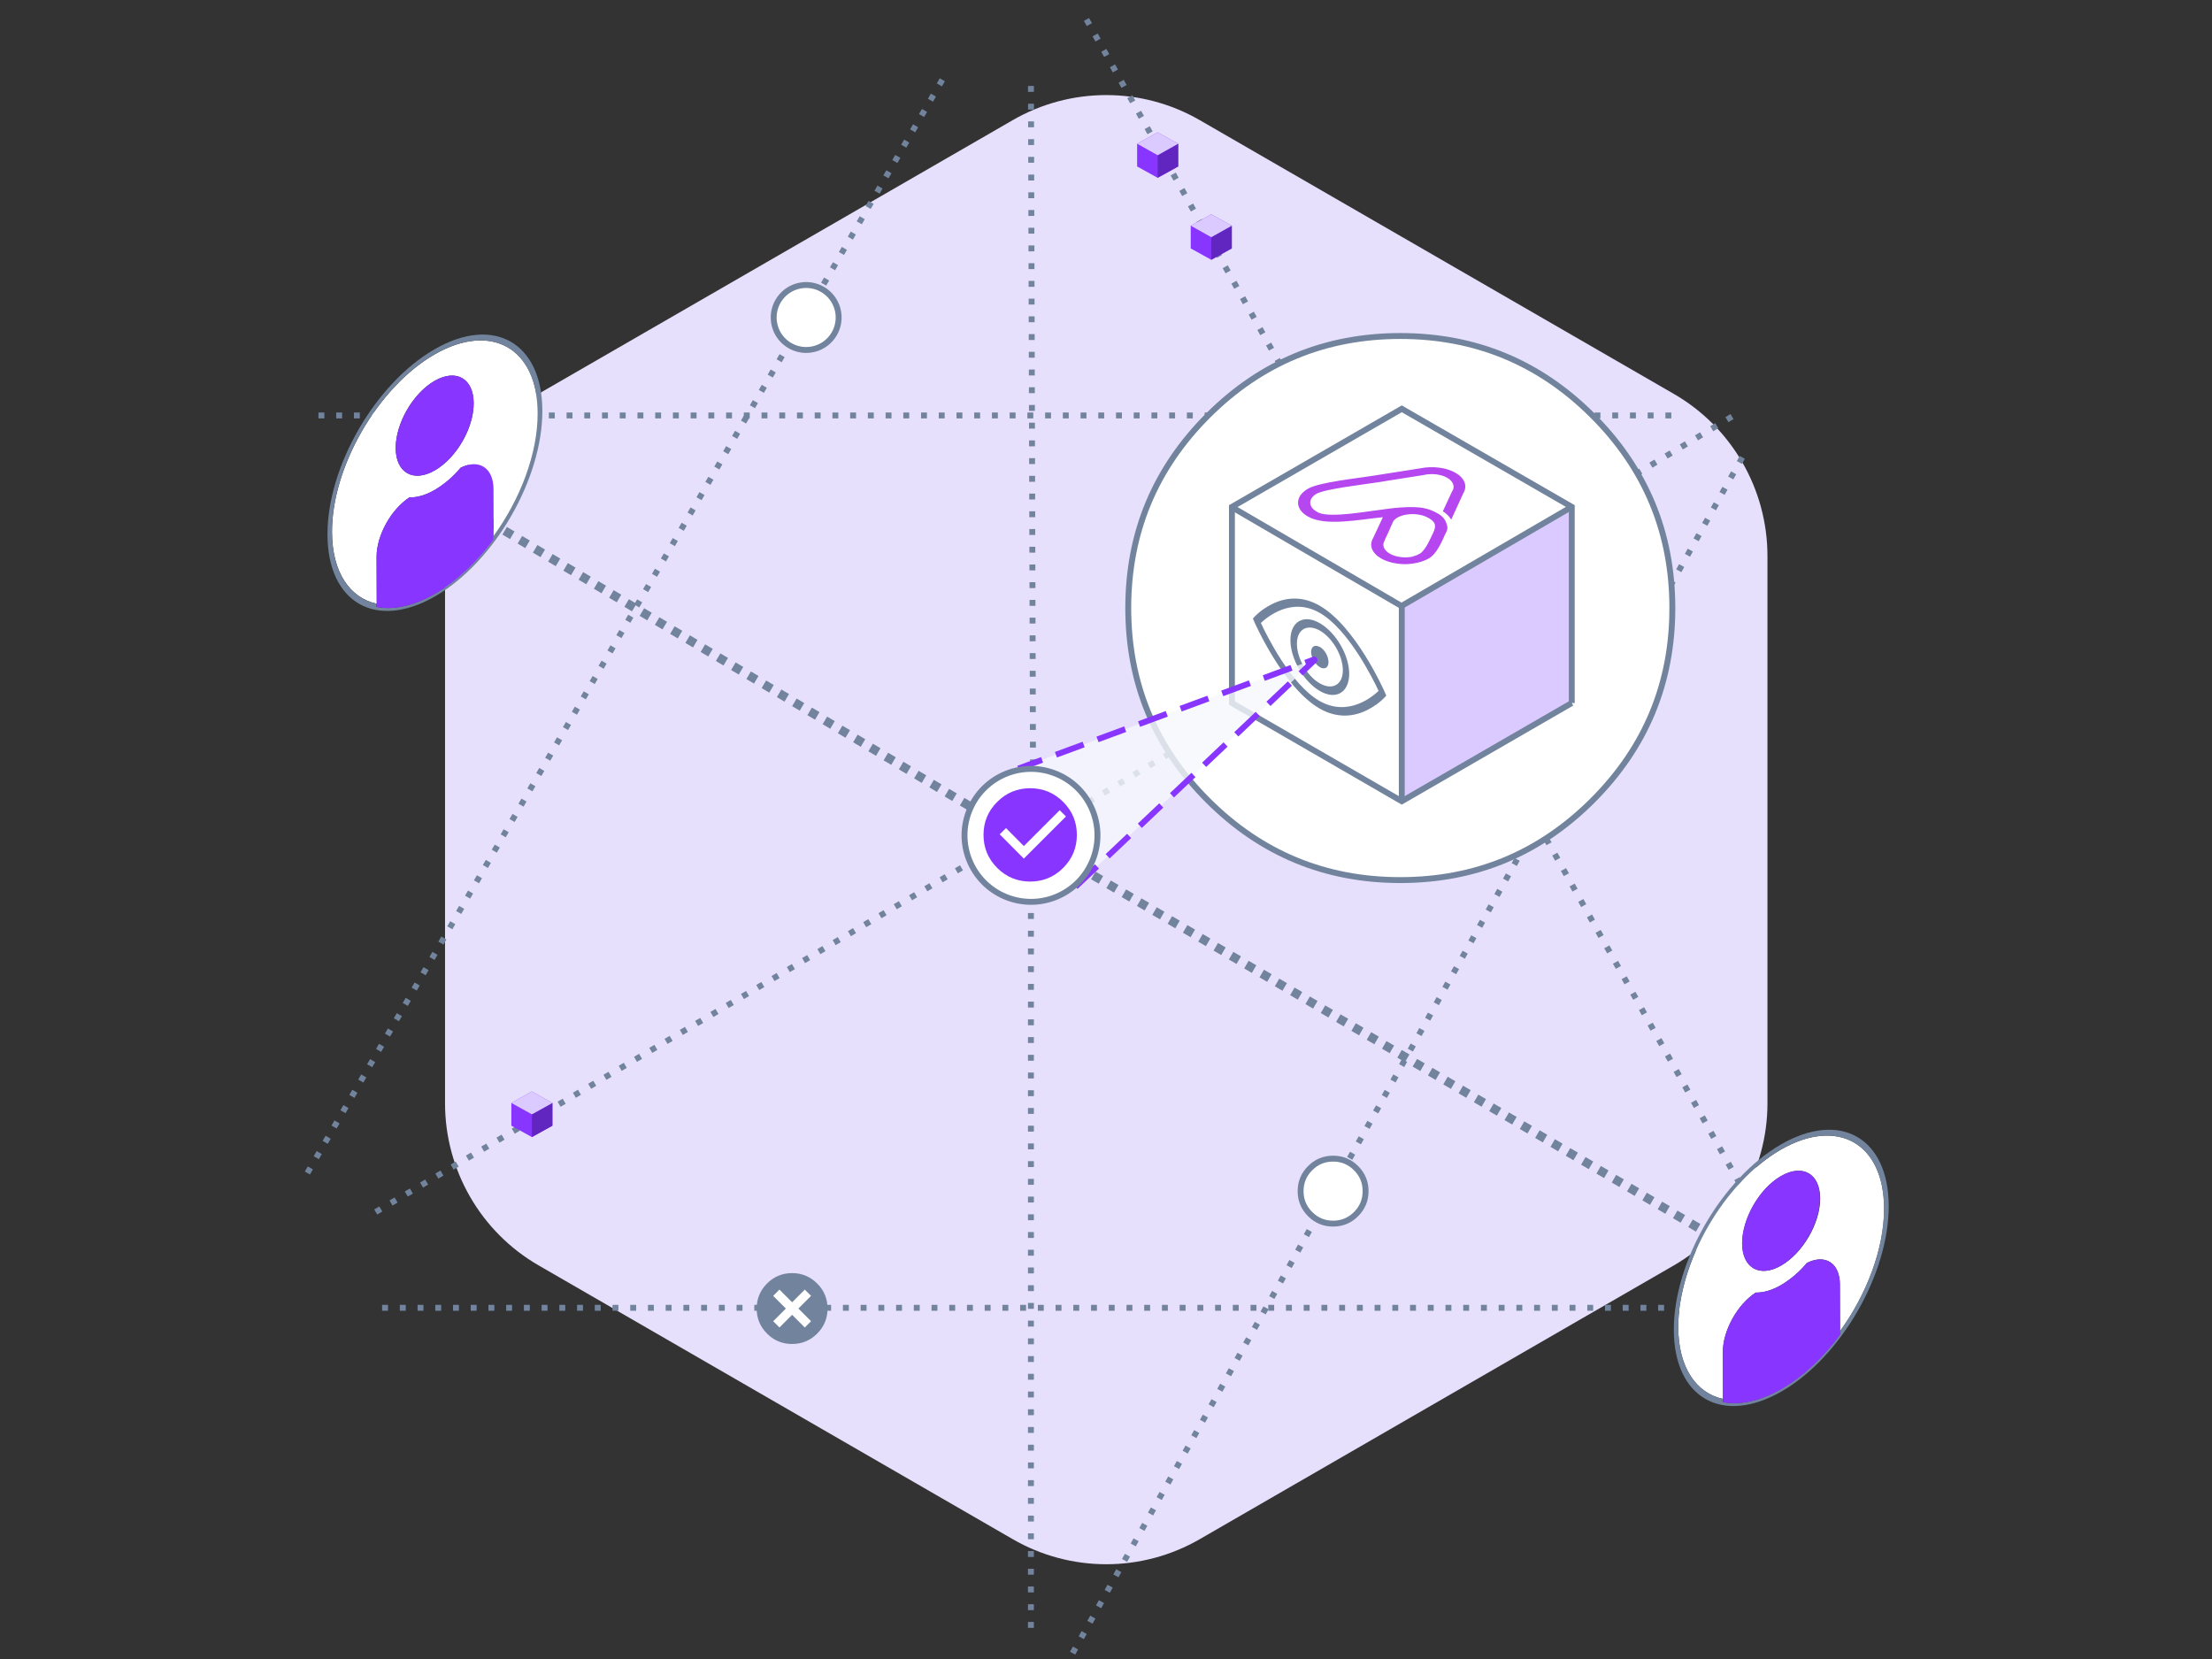 <?xml version="1.0" standalone="no"?>
<!DOCTYPE svg PUBLIC "-//W3C//DTD SVG 1.0//EN" "http://www.w3.org/TR/2001/REC-SVG-20010904/DTD/svg10.dtd">
<svg xmlns="http://www.w3.org/2000/svg" xmlns:xlink="http://www.w3.org/1999/xlink" id="body_1" width="328" height="246">

<rect width="100%" height="100%" fill="#333333" stroke="none"/>

<g transform="matrix(0.219 0 0 0.219 30.775 -0)">
    <path d="M160.8 376.5L160.8 747C 160.8 792.3 185 834.2 224.2 856.8L224.2 856.8L545.1 1042.1C 584.3 1064.8 632.7 1064.8 671.9 1042.1L671.9 1042.1L992.8 856.8C 1032 834.1 1056.2 792.3 1056.2 747L1056.2 747L1056.2 376.5C 1056.2 331.2 1032 289.3 992.8 266.7L992.8 266.7L671.9 81.4C 632.7 58.7 584.3 58.7 545.1 81.4L545.1 81.4L224.2 266.6C 184.9 289.3 160.8 331.2 160.8 376.5z" stroke="none" fill="#E7E0FC" fill-rule="nonzero" />
	<g>
        <path d="M115.6 819.6L515.4 584.7" stroke="#72849D" stroke-width="4" stroke-linecap="square" stroke-dasharray="0,12" fill="none" />
        <path d="M556.9 566.7L1038.3 278.4" stroke="#72849D" stroke-width="4" stroke-linecap="square" stroke-dasharray="0,12" fill="none" />
        <path d="M559 552.2L557.5 50.1" stroke="#72849D" stroke-width="4" stroke-linecap="square" stroke-dasharray="0,12" fill="none" />
        <path d="M557.5 1100.2L557.5 565.6" stroke="#72849D" stroke-width="4" stroke-linecap="square" stroke-dasharray="0,12" fill="none" />
        <path d="M586.7 1117.6L1042.6 303.5" stroke="#72849D" stroke-width="4" stroke-linecap="square" stroke-dasharray="0,12" fill="none" />
        <path d="M1036.5 799.8L592.6 8.7" stroke="#72849D" stroke-width="4" stroke-linecap="square" stroke-dasharray="0,12" fill="none" />
        <path d="M68.6 792.5L501.7 46.8" stroke="#72849D" stroke-width="4" stroke-linecap="square" stroke-dasharray="0,12" fill="none" />
        <path d="M120.2 885.5L1000.6 885.5" stroke="#72849D" stroke-width="4" stroke-linecap="square" stroke-dasharray="0,12" fill="none" />
        <path d="M77.1 281.3L1000.6 281.3" stroke="#72849D" stroke-width="4" stroke-linecap="square" stroke-dasharray="0,12" fill="none" />
        <path d="M233.5 762.2L233.5 746.8L219.6 739L205.7 746.8L205.7 762.2L219.6 769.9L233.5 762.2" stroke="none" fill="#8836FF" fill-rule="nonzero" />
        <path d="M233.5 762.2L233.5 746.8L219.6 754.5L219.6 769.9L233.5 762.2" stroke="none" fill="#6126BF" fill-rule="nonzero" />
        <path d="M233.5 746.8L219.6 739L205.7 746.8L219.6 754.5L233.5 746.8" stroke="none" fill="#DBCAFF" fill-rule="nonzero" />
        <path d="M693.5 168.2L693.5 152.8L679.6 145.1L665.7 152.8L665.7 168.2L679.6 175.9L693.5 168.2" stroke="none" fill="#8836FF" fill-rule="nonzero" />
        <path d="M693.5 168.2L693.5 152.8L679.6 160.6L679.6 175.9L693.5 168.2" stroke="none" fill="#6126BF" fill-rule="nonzero" />
        <path d="M693.5 152.8L679.6 145.1L665.7 152.8L679.6 160.6L693.5 152.8" stroke="none" fill="#DBCAFF" fill-rule="nonzero" />
        <path d="M657.2 112.7L657.2 97.3L643.3 89.6L629.4 97.3L629.4 112.7L643.3 120.4L657.2 112.7" stroke="none" fill="#8836FF" fill-rule="nonzero" />
        <path d="M657.2 112.7L657.2 97.3L643.3 105.1L643.3 120.4L657.2 112.7" stroke="none" fill="#6126BF" fill-rule="nonzero" />
        <path d="M657.2 97.3L643.3 89.6L629.4 97.3L643.3 105.1L657.2 97.3" stroke="none" fill="#DBCAFF" fill-rule="nonzero" />
        <path d="M417.8 886C 417.8 892.075 415.652 897.261 411.356 901.556C 407.061 905.852 401.875 908 395.8 908C 389.725 908 384.539 905.852 380.244 901.556C 375.948 897.261 373.8 892.075 373.8 886C 373.8 879.925 375.948 874.739 380.244 870.444C 384.539 866.148 389.725 864 395.8 864C 401.875 864 407.061 866.148 411.356 870.444C 415.652 874.739 417.8 879.925 417.8 886C 417.8 886.256 417.796 886.512 417.787 886.768" stroke="#72849D" stroke-width="4" fill="#72849D" fill-rule="nonzero" />
        <path d="M385.1 875.3L406.5 896.7" stroke="#FFFFFF" stroke-width="6" fill="none" />
        <path d="M385.1 896.7L406.5 875.3" stroke="#FFFFFF" stroke-width="6" fill="none" />
        <path transform="matrix(0.987 -0.16 0.16 0.987 -29.192 67.729)"  d="M383.4 214.9C 383.4 202.75 393.25 192.9 405.4 192.9C 417.55 192.9 427.4 202.75 427.4 214.9C 427.4 227.05 417.55 236.9 405.4 236.9C 393.25 236.9 383.4 227.05 383.4 214.9" stroke="#72849D" stroke-width="4" fill="#FFFFFF" fill-rule="nonzero" />
        <path d="M784.1 806.5C 784.1 812.575 781.952 817.761 777.656 822.056C 773.361 826.352 768.175 828.5 762.1 828.5C 756.025 828.5 750.839 826.352 746.544 822.056C 742.248 817.761 740.1 812.575 740.1 806.5C 740.1 800.425 742.248 795.239 746.544 790.944C 750.839 786.648 756.025 784.5 762.1 784.5C 768.175 784.5 773.361 786.648 777.656 790.944C 781.952 795.239 784.1 800.425 784.1 806.5C 784.1 806.756 784.096 807.012 784.087 807.268" stroke="#72849D" stroke-width="4" fill="#FFFFFF" fill-rule="nonzero" />
	</g>
    <path d="M991.8 411.7C 991.8 462.565 973.816 505.982 937.849 541.949C 901.882 577.916 858.465 595.9 807.6 595.9C 756.735 595.9 713.318 577.916 677.351 541.949C 641.384 505.982 623.4 462.565 623.4 411.7C 623.4 360.835 641.384 317.418 677.351 281.451C 713.318 245.484 756.735 227.5 807.6 227.5C 858.465 227.5 901.882 245.484 937.849 281.451C 973.816 317.418 991.8 360.835 991.8 411.7C 991.8 413.844 991.763 415.986 991.688 418.128" stroke="#72849D" stroke-width="4" fill="#FFFFFF" fill-rule="nonzero" />
    <path d="M554.8 568.8L186.2 350.5" stroke="#72849D" stroke-width="6" stroke-linecap="square" stroke-dasharray="0,12" fill="none" />
    <path d="M1006.7 829.8L569.3 575" stroke="#72849D" stroke-width="6" stroke-linecap="square" stroke-dasharray="0,12" fill="none" />
    <path d="M923.7 476L923.7 343.2L808.6 276.8L693.6 343.2L693.6 476L808.6 542.5L923.7 476" stroke="none" fill="#FFFFFF" fill-rule="nonzero" />
    <path d="M923.7 476L923.7 343.2L808.6 410.2L808.6 542.5L923.7 476" stroke="none" fill="#DBCAFF" fill-rule="nonzero" />
    <path d="M923.7 476L923.7 343.2L808.6 276.8L693.6 343.2L693.6 476L808.6 542.5L923.7 476" stroke="#72849D" stroke-width="4" fill="none" />
    <path d="M923.7 343.2L808.6 410.2L808.6 542.5" stroke="#72849D" stroke-width="4" fill="none" />
    <path d="M693.2 343.2L808.2 410.2" stroke="#72849D" stroke-width="4" fill="none" />
    <path d="M707.8 418.8L708.6 420.7C 709.4 422.5 728.5 465.6 752.9 479.7C 763.1 485.6 774 486.1 784.5 481.1C 789.3 478.8 793.7 475.7 797.3 471.9L797.3 471.9L798.1 471L797.3 469.1C 796.5 467.3 777.4 424.2 753 410.1C 742.8 404.2 731.9 403.7 721.4 408.7C 716.6 411 712.2 414.1 708.6 417.9L708.6 417.9L707.8 418.8zM713.2 421.8C 717.2 418 733.8 403.9 753.1 415C 772.4 426.1 789 459.4 792.9 467.8C 788.9 471.6 772.3 485.7 752.9 474.6C 733.5 463.5 717.1 430.2 713.2 421.8zM733.2 433.4C 733.2 446 742.1 461.4 753 467.8C 763.9 474.2 772.9 469 773 456.4C 773.1 443.8 764.1 428.4 753.2 422C 742.3 415.6 733.2 420.8 733.2 433.4zM753.2 427C 761.7 431.9 768.7 444 768.7 453.8C 768.7 463.6 761.7 467.6 753.1 462.7C 744.5 457.8 737.6 445.7 737.6 435.9C 737.6 426.1 744.5 422.1 753.2 427zM753.2 438C 756.7 440.3 758.8 444.1 759 448.3C 759 452.1 756.3 453.6 753.1 451.7C 749.6 449.4 747.4 445.6 747.2 441.5C 747.2 437.7 749.8 436.2 753.1 438.1L753.1 438.1L753.2 438z" stroke="none" fill="#72849D" fill-rule="nonzero" />
    <path d="M826.9 378.1C 822.4 380.7 816.2 382 810.2 382C 804.5 381.8 798.9 380.6 794.6 378.1C 788.3 374.5 786.3 369.2 789.2 364.3L789.2 364.3L795.8 350.2C 780.1 351.7 756.9 356.6 745 349.7C 740.3 347 738 343.3 738.4 339.6C 738.7 336.5 740.9 333.3 745.1 330.9C 752.6 326.5 778.3 323.9 789.3 322.1L789.3 322.1L821.1 317.1C 829.4 315.4 838.6 316.5 844.9 320.1C 851.2 323.7 853.2 329 850.3 333.9L850.3 333.9L842.1 351.8C 840.6 349.5 838.7 347.6 836.4 346.2L836.4 346.2L842.7 332.6L842.9 332.4C 844.7 329.4 843.4 325.8 839.4 323.5C 835.4 321.2 829.4 320.4 824 321.5L824 321.5L823.6 321.6L791.4 326.7C 783.1 328 756.5 331.1 750.9 334.3C 745.3 337.5 745.1 343 750.8 346.3L750.8 346.3L752.4 347.2C 760.8 350.8 785.6 346.1 796.3 344.9C 806.7 343.3 817.4 342.9 822.8 343.9C 826.5 344.5 830 345.9 833.2 347.8L833.2 347.8L833.6 348C 836 349.4 837.9 351.6 838.8 354.3C 840.2 357.8 839.3 359.2 837.8 362.1C 835.8 366.6 832.3 375 826.9 378.1zM816.3 376.8L816.3 376.7C 817.9 376.3 819.4 375.7 820.8 374.9C 824.6 372.7 827.9 364.8 829.7 361.1C 831.6 356.9 832.4 354 826.9 350.8C 826.3 350.5 825.6 350.1 824.9 349.8C 817.7 346.7 806.2 347.9 802.8 353L802.8 353L800.7 357.7L800.4 358.5L797 365.8L797 366C 795 369.1 796.5 372.6 800.5 374.9C 804.5 377.2 810.6 378 815.9 376.9L815.9 376.9L816.3 376.8" stroke="none" fill="#B646EF" fill-rule="nonzero" />
    <path d="M587.7 600.4L749.5 447C 749.6 446.9 749.6 446.7 749.5 446.6C 749.4 446.5 749.4 446.5 749.3 446.5L749.3 446.5L549 520.4" stroke="#8836FF" stroke-width="4" stroke-dasharray="20,10" fill="#F5F7FC" fill-rule="nonzero" fill-opacity="0.8" />
    <path d="M153.9 318.5C 139.3 326.9 127.5 320.1 127.4 303.4C 127.3 286.7 139.1 266.3 153.7 257.9C 168.3 249.5 180.1 256.2 180.2 273C 180.3 289.8 168.5 310.1 153.9 318.5M153.7 240C 115.3 262.2 84.1 316.2 84.3 360.3C 84.4 387.6 96.4 404.8 114.6 408.8L114.6 408.8L114.5 377C 114.5 362.5 124.3 344.9 136.7 336.8C 141.9 336.9 147.8 335.3 154.1 331.6C 160.7 327.7 166.5 322.6 171.4 316.7C 183.8 310.5 193.7 316.7 193.7 331.2L193.7 331.2L193.8 363C 211.9 338 223.8 307 223.7 279.8C 223.5 235.7 192.1 217.9 153.7 240" stroke="none" fill="#FFFFFF" fill-rule="nonzero" />
    <path d="M114.5 408.8C 96.3 404.8 84.3 387.6 84.2 360.3C 84.1 316.2 115.2 262.2 153.6 240C 192 217.8 223.4 235.7 223.5 279.8C 223.6 307.1 211.7 338.1 193.6 363L193.6 363L193.6 365.2C 182.3 380.5 168.7 393.4 154 401.9C 139.3 410.4 125.7 413.1 114.4 410.9L114.4 410.9L114.5 408.8zM153.7 236.5C 113.6 259.6 81 316 81.2 362.1C 81.4 408.2 114.1 426.9 154.2 403.7C 194.3 380.5 226.8 324.2 226.7 278.1C 226.6 232 193.8 213.3 153.7 236.5" stroke="none" fill="#72849D" fill-rule="nonzero" />
    <path d="M171.3 316.7C 166.4 322.6 160.5 327.6 154 331.6C 147.8 335.2 141.9 336.9 136.6 336.8C 124.2 344.9 114.4 362.5 114.4 377L114.4 377L114.5 408.8L114.5 411C 125.8 413.2 139.5 410.4 154.1 402C 168.7 393.6 182.4 380.6 193.7 365.3L193.7 365.3L193.7 363.1L193.6 331.3C 193.6 316.7 183.7 310.5 171.3 316.7" stroke="none" fill="#8836FF" fill-rule="nonzero" />
    <path d="M153.7 257.9C 139.1 266.3 127.4 286.7 127.4 303.4C 127.4 320.1 139.3 326.9 153.9 318.5C 168.5 310.1 180.2 289.7 180.2 273C 180.2 256.3 168.3 249.5 153.7 257.9" stroke="none" fill="#8836FF" fill-rule="nonzero" />
    <path d="M1065.5 856.9C 1050.9 865.3 1039.1 858.6 1039.1 841.8C 1039.1 825 1050.8 804.7 1065.4 796.3C 1080 787.9 1091.8 794.6 1091.9 811.4C 1092 828.2 1080.1 848.5 1065.5 856.9M1065.3 778.4C 1026.9 800.6 995.7 854.6 995.8 898.7C 995.9 925.9 1007.9 943.2 1026.1 947.2L1026.1 947.2L1026 915.4C 1026 900.9 1035.8 883.3 1048.2 875.2C 1053.4 875.3 1059.3 873.7 1065.6 870C 1072.2 866.1 1078 861 1082.9 855.1C 1095.3 848.9 1105.2 855.1 1105.2 869.6L1105.2 869.6L1105.3 901.4C 1123.4 876.4 1135.3 845.4 1135.2 818.2C 1135.1 774.1 1103.7 756.3 1065.3 778.4" stroke="none" fill="#FFFFFF" fill-rule="nonzero" />
    <path d="M1026.1 947.2C 1007.9 943.2 995.9 926 995.8 898.7C 995.7 854.5 1026.8 800.6 1065.2 778.4C 1103.6 756.2 1135 774.1 1135.1 818.2C 1135.2 845.5 1123.3 876.5 1105.2 901.4L1105.2 901.4L1105.2 903.6C 1093.9 918.9 1080.3 931.8 1065.6 940.3C 1050.9 948.8 1037.3 951.5 1025.9 949.3L1025.9 949.3L1026.1 947.2zM1065.3 774.9C 1025.2 798.1 992.7 854.4 992.8 900.5C 992.9 946.6 1025.7 965.2 1065.8 942.1C 1105.9 919 1138.4 862.6 1138.3 816.5C 1138.2 770.4 1105.4 751.7 1065.3 774.9" stroke="none" fill="#72849D" fill-rule="nonzero" />
    <path d="M1082.9 855.1C 1078 861 1072.1 866 1065.6 870C 1059.3 873.6 1053.4 875.3 1048.2 875.2C 1035.8 883.3 1026 900.9 1026 915.4L1026 915.4L1026.1 947.2L1026.1 949.4C 1037.4 951.6 1051.1 948.8 1065.8 940.4C 1080.5 932 1094.1 919 1105.4 903.7L1105.4 903.7L1105.4 901.5L1105.3 869.7C 1105.2 855.2 1095.3 849 1082.9 855.1" stroke="none" fill="#8836FF" fill-rule="nonzero" />
    <path d="M1065.3 796.3C 1050.7 804.7 1039 825.1 1039 841.8C 1039 858.5 1050.9 865.3 1065.4 856.9C 1079.9 848.5 1091.7 828.1 1091.7 811.4C 1091.7 794.7 1079.9 787.9 1065.3 796.3" stroke="none" fill="#8836FF" fill-rule="nonzero" />
    <path transform="matrix(0.347 -0.938 0.938 0.347 -166.176 892.172)"  d="M512.3 565.4C 512.3 540.547 532.447 520.4 557.3 520.4C 582.153 520.4 602.3 540.547 602.3 565.4C 602.3 590.253 582.153 610.4 557.3 610.4C 532.447 610.4 512.3 590.253 512.3 565.4" stroke="#72849D" stroke-width="4" fill="#FFFFFF" fill-rule="nonzero" />
    <path d="M588.6 565.3C 588.6 574.026 585.515 581.474 579.345 587.645C 573.174 593.815 565.726 596.9 557 596.9C 548.274 596.9 540.826 593.815 534.655 587.645C 528.485 581.474 525.4 574.026 525.4 565.3C 525.4 556.574 528.485 549.126 534.655 542.955C 540.826 536.785 548.274 533.7 557 533.7C 565.726 533.7 573.174 536.785 579.345 542.955C 585.515 549.126 588.6 556.574 588.6 565.3C 588.6 565.668 588.594 566.035 588.581 566.403" stroke="none" fill="#8836FF" fill-rule="nonzero" />
    <path d="M538.5 562.8L552.7 577.1L579.1 550.7" stroke="#FFFFFF" stroke-width="6" fill="none" />
</g>
</svg>